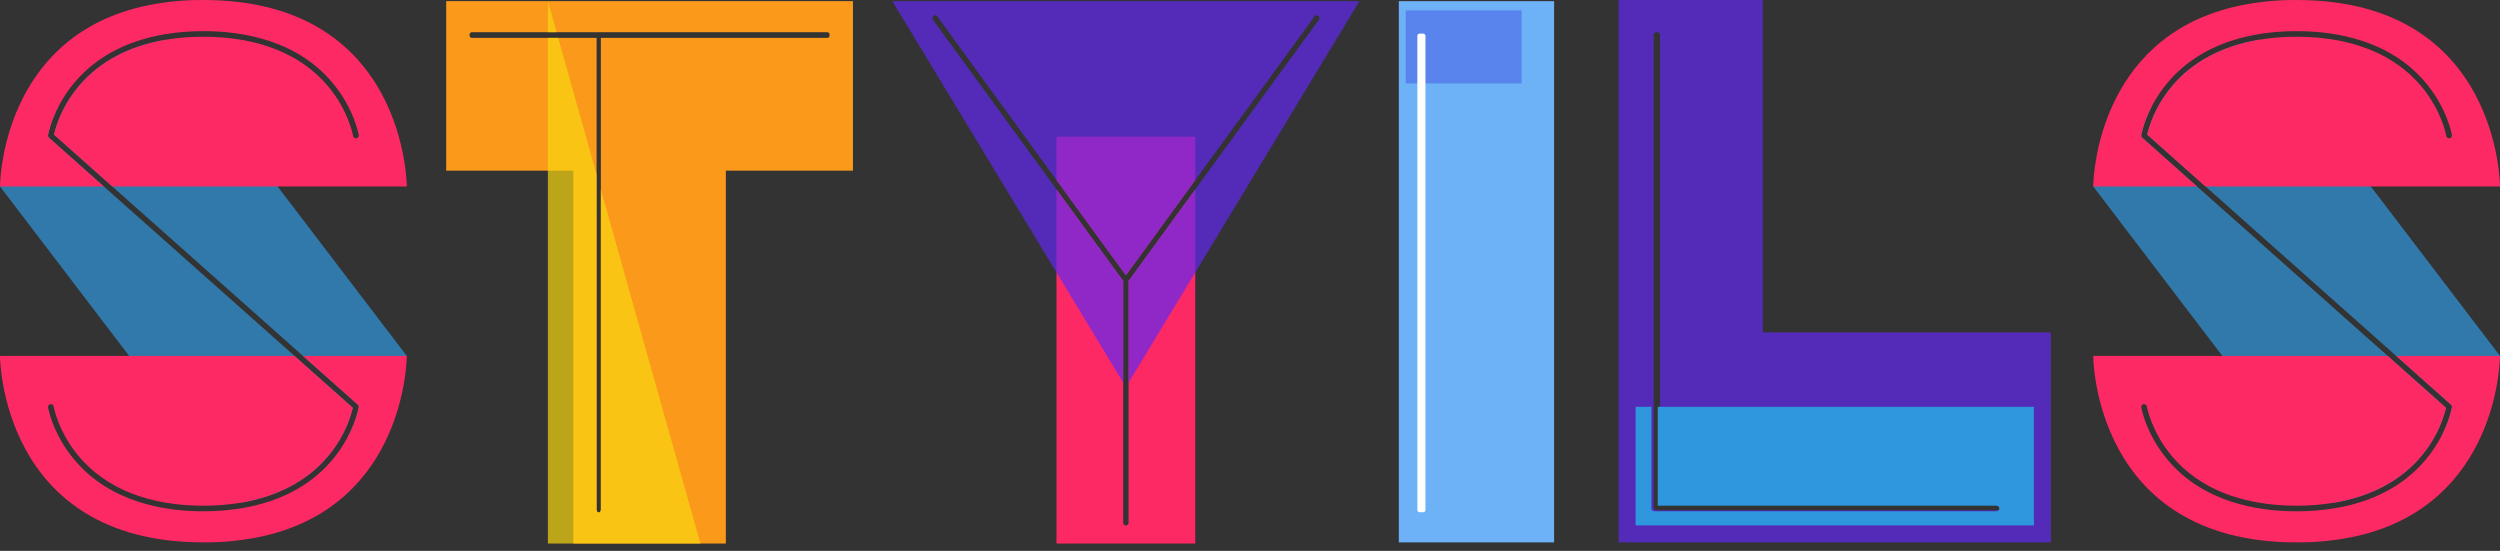 <svg
  width="295px"
  height="65px"
  viewBox="0 0 295 65"
  version="1.1"
  xmlns="http://www.w3.org/2000/svg"
  xmlns:xlink="http://www.w3.org/1999/xlink"
>
  <rect x="0" y="0" width="295" height="65" fill="#333333" stroke="none"/>
  <g id="页面-1" stroke="none" stroke-width="1" fill="none" fill-rule="evenodd">
    <g id="编组-2" fill-rule="nonzero">
      <g id="编组" transform="translate(0, 0)">
        <path
          d="M32.762,22.009 L19.572,4.689 C15.219,5.423 11.707,7.287 9.279,10.188 C7.885,11.838 6.888,13.785 6.364,15.879 L13.251,22.002 L35.751,42 L42.221,47.752 C42.307,47.828 42.348,47.943 42.329,48.056 C42.314,48.145 42.047,49.668 41.001,51.625 L48,42 L32.762,22.009 Z M34.749,42 L12.248,22.002 L5.779,16.25 C5.693,16.174 5.652,16.059 5.671,15.946 C5.686,15.858 5.953,14.334 6.999,12.377 L0,22.002 L15.238,42 L28.428,59.313 C32.781,58.579 36.293,56.715 38.721,53.814 C40.115,52.165 41.112,50.218 41.634,48.123 L34.749,42 Z"
          id="形状"
          fill="#2F97DD"
          opacity="0.7"
        ></path>
        <path
          d="M12.248,22.002 L0,22.002 C0,22.002 0,5.839 15.112,1.221 C15.599,1.072 16.1,0.935 16.617,0.811 C19.038,0.252 21.516,-0.02 24,0.001 C48,0.001 48,22.002 48,22.002 L13.251,22.002 L6.364,15.879 C6.888,13.785 7.885,11.838 9.279,10.188 C11.707,7.287 15.219,5.423 19.572,4.689 C21.036,4.448 22.517,4.329 24,4.335 C30.427,4.335 35.516,6.359 38.721,10.188 C41.147,13.086 41.666,16.027 41.671,16.056 C41.708,16.231 41.876,16.346 42.053,16.317 C42.229,16.288 42.351,16.124 42.329,15.946 C42.308,15.821 41.782,12.822 39.256,9.793 C35.041,4.733 28.633,3.673 24,3.673 C22.364,3.668 20.73,3.811 19.119,4.1 C15.777,4.714 12.241,6.106 9.47,8.986 C9.221,9.243 8.979,9.511 8.744,9.793 C8.076,10.593 7.492,11.459 6.999,12.377 C5.953,14.334 5.686,15.858 5.671,15.946 C5.652,16.059 5.693,16.174 5.779,16.25 L12.248,22.002 Z M42.221,47.752 C42.307,47.828 42.348,47.943 42.329,48.056 C42.314,48.145 42.047,49.668 41.001,51.625 C40.509,52.545 39.924,53.413 39.256,54.215 C39.021,54.497 38.779,54.762 38.53,55.022 C35.759,57.902 32.224,59.294 28.881,59.908 C27.27,60.197 25.636,60.34 24,60.335 C19.367,60.335 12.959,59.272 8.744,54.215 C6.215,51.181 5.692,48.182 5.671,48.061 C5.649,47.884 5.771,47.72 5.947,47.691 C6.124,47.661 6.292,47.777 6.329,47.952 C6.329,47.981 6.853,50.922 9.279,53.82 C12.484,57.649 17.575,59.673 24,59.673 C25.483,59.679 26.964,59.56 28.428,59.319 C32.781,58.584 36.293,56.72 38.721,53.82 C40.115,52.171 41.112,50.223 41.634,48.128 L34.749,42 L0,42 C0,42 0,64.001 24,64.001 C26.485,64.022 28.963,63.749 31.385,63.19 C31.903,63.067 32.403,62.93 32.889,62.78 C48,58.163 48,42 48,42 L35.751,42 L42.221,47.752 Z"
          id="形状"
          fill="#FD2965"
        ></path>
      </g>
      <g id="编组" transform="translate(247, 0)">
        <path
          d="M32.762,22.009 L19.572,4.689 C15.219,5.423 11.707,7.287 9.279,10.188 C7.885,11.838 6.888,13.785 6.364,15.879 L13.251,22.002 L35.751,42 L42.221,47.752 C42.307,47.828 42.348,47.943 42.329,48.056 C42.314,48.145 42.047,49.668 41.001,51.625 L48,42 L32.762,22.009 Z M34.749,42 L12.248,22.002 L5.779,16.25 C5.693,16.174 5.652,16.059 5.671,15.946 C5.686,15.858 5.953,14.334 6.999,12.377 L0,22.002 L15.238,42 L28.428,59.313 C32.781,58.579 36.293,56.715 38.721,53.814 C40.115,52.165 41.112,50.218 41.634,48.123 L34.749,42 Z"
          id="形状"
          fill="#2F97DD"
          opacity="0.7"
        ></path>
        <path
          d="M12.248,22.002 L0,22.002 C0,22.002 0,5.839 15.112,1.221 C15.599,1.072 16.1,0.935 16.617,0.811 C19.038,0.252 21.516,-0.02 24,0.001 C48,0.001 48,22.002 48,22.002 L13.251,22.002 L6.364,15.879 C6.888,13.785 7.885,11.838 9.279,10.188 C11.707,7.287 15.219,5.423 19.572,4.689 C21.036,4.448 22.517,4.329 24,4.335 C30.427,4.335 35.516,6.359 38.721,10.188 C41.147,13.086 41.666,16.027 41.671,16.056 C41.708,16.231 41.876,16.346 42.053,16.317 C42.229,16.288 42.351,16.124 42.329,15.946 C42.308,15.821 41.782,12.822 39.256,9.793 C35.041,4.733 28.633,3.673 24,3.673 C22.364,3.668 20.73,3.811 19.119,4.1 C15.777,4.714 12.241,6.106 9.47,8.986 C9.221,9.243 8.979,9.511 8.744,9.793 C8.076,10.593 7.492,11.459 6.999,12.377 C5.953,14.334 5.686,15.858 5.671,15.946 C5.652,16.059 5.693,16.174 5.779,16.25 L12.248,22.002 Z M42.221,47.752 C42.307,47.828 42.348,47.943 42.329,48.056 C42.314,48.145 42.047,49.668 41.001,51.625 C40.509,52.545 39.924,53.413 39.256,54.215 C39.021,54.497 38.779,54.762 38.53,55.022 C35.759,57.902 32.224,59.294 28.881,59.908 C27.27,60.197 25.636,60.34 24,60.335 C19.367,60.335 12.959,59.272 8.744,54.215 C6.215,51.181 5.692,48.182 5.671,48.061 C5.649,47.884 5.771,47.72 5.947,47.691 C6.124,47.661 6.292,47.777 6.329,47.952 C6.329,47.981 6.853,50.922 9.279,53.82 C12.484,57.649 17.575,59.673 24,59.673 C25.483,59.679 26.964,59.56 28.428,59.319 C32.781,58.584 36.293,56.72 38.721,53.82 C40.115,52.171 41.112,50.223 41.634,48.128 L34.749,42 L0,42 C0,42 0,64.001 24,64.001 C26.485,64.022 28.963,63.749 31.385,63.19 C31.903,63.067 32.403,62.93 32.889,62.78 C48,58.163 48,42 48,42 L35.751,42 L42.221,47.752 Z"
          id="形状"
          fill="#FD2965"
        ></path>
      </g>
      <rect
        id="矩形"
        fill="#6DB1F7"
        x="165.06"
        y="0.137"
        width="18.325"
        height="63.863"
      ></rect>
      <rect
        id="矩形"
        fill-opacity="0.6"
        fill="#4B65E6"
        x="165.88"
        y="1.231"
        width="13.675"
        height="8.615"
      ></rect>
      <path
        d="M167.598,3.966 L167.855,3.966 C167.976,3.966 168.021,3.979 168.065,4.002 C168.11,4.026 168.145,4.061 168.169,4.106 C168.192,4.15 168.205,4.195 168.205,4.316 L168.205,60.094 C168.205,60.216 168.192,60.26 168.169,60.305 C168.145,60.349 168.11,60.384 168.065,60.408 C168.021,60.432 167.976,60.444 167.855,60.444 L167.598,60.444 C167.477,60.444 167.432,60.432 167.388,60.408 C167.343,60.384 167.308,60.349 167.284,60.305 C167.261,60.26 167.248,60.216 167.248,60.094 L167.248,4.316 C167.248,4.195 167.261,4.15 167.284,4.106 C167.308,4.061 167.343,4.026 167.388,4.002 C167.432,3.979 167.477,3.966 167.598,3.966 Z"
        id="路径"
        fill="#FFFFFF"
      ></path>
      <g id="形状" transform="translate(52.65, 0.137)">
        <path
          d="M12,0 L0,0 L0,20 L15,20 L15,64 L33,64 L33,20 L48,20 L48,0 L12,0 Z M45,4.334 L18.25,4.334 L18.25,60 C18.25,60.184 18.138,60.334 18,60.334 C17.862,60.334 17.75,60.184 17.75,60 L17.75,4.334 L3,4.334 C2.862,4.334 2.75,4.184 2.75,4 C2.75,3.816 2.862,3.666 3,3.666 L45,3.666 C45.138,3.666 45.25,3.816 45.25,4 C45.25,4.184 45.138,4.334 45,4.334 Z"
          fill="#FA991A"
        ></path>
        <path
          d="M18.25,22.222 L18.25,60 C18.25,60.184 18.138,60.334 18,60.334 C17.862,60.334 17.75,60.184 17.75,60 L17.75,20.444 L13.218,4.334 L12,4.334 L12,64 L30,64 L18.25,22.222 Z M12,0 L12,3.666 L13.032,3.666 L12,0 Z"
          fill="#F9D611"
          opacity="0.7"
        ></path>
      </g>
      <g id="路径" transform="translate(105.299, 0.137)">
        <path
          d="M27.873,33.231 L27.873,61.538 C27.873,61.723 27.731,61.872 27.556,61.872 C27.38,61.872 27.238,61.723 27.238,61.538 L27.238,33.231 C27.239,33.175 27.253,33.12 27.279,33.071 L19.369,22.214 L19.369,64 L35.742,64 L35.742,22.214 L27.832,33.071 C27.858,33.12 27.872,33.175 27.873,33.231 L27.873,33.231 Z"
          fill="#FD2965"
        ></path>
        <polygon
          fill="#FD2965"
          points="19.369 16 19.369 21.117 27.556 32.356 35.742 21.117 35.742 16"
        ></polygon>
        <path
          d="M0,0 L19.369,32.01 L27.238,45.015 L27.238,33.231 C27.239,33.175 27.253,33.12 27.279,33.071 L19.369,22.214 L4.792,2.203 C4.723,2.109 4.706,1.982 4.749,1.871 C4.792,1.761 4.888,1.682 5.001,1.666 C5.113,1.65 5.226,1.698 5.295,1.793 L19.369,21.117 L27.556,32.356 L35.742,21.117 L49.817,1.797 C49.887,1.702 49.999,1.654 50.112,1.67 C50.224,1.687 50.32,1.765 50.363,1.875 C50.406,1.986 50.39,2.113 50.32,2.207 L35.742,22.214 L27.832,33.071 C27.858,33.12 27.872,33.175 27.873,33.231 L27.873,45.015 L35.742,32.01 L55.111,0 L0,0 Z"
          fill="#6228F1"
          opacity="0.7"
        ></path>
      </g>
      <rect
        id="矩形"
        fill-opacity="0"
        fill="#333333"
        x="232.342"
        y="0.274"
        width="6.291"
        height="6.291"
      ></rect>
      <g id="编组" transform="translate(191, 0)">
        <path
          d="M17,39.226 L17,0 L0,0 L0,64 L51,64 L51,39.226 L17,39.226 Z M4.131,4.129 C4.131,3.939 4.3,3.785 4.507,3.785 C4.715,3.785 4.883,3.939 4.883,4.129 L4.883,59.527 L45.072,59.527 C45.212,59.518 45.345,59.582 45.418,59.692 C45.491,59.801 45.491,59.939 45.418,60.049 C45.345,60.159 45.212,60.222 45.072,60.214 L4.507,60.214 C4.3,60.214 4.131,60.06 4.131,59.87 L4.131,4.129 Z"
          id="形状"
          fill="#6228F1"
          opacity="0.7"
        ></path>
        <path
          d="M4.612,59.667 L44.524,59.667 C44.663,59.659 44.795,59.721 44.867,59.827 C44.939,59.933 44.939,60.067 44.867,60.173 C44.795,60.279 44.663,60.341 44.524,60.333 L4.239,60.333 C4.033,60.333 3.865,60.184 3.865,59.999 L3.865,48 L2,48 L2,62 L49,62 L49,48 L4.612,48 L4.612,59.667 Z"
          id="路径"
          fill="#2F97DD"
        ></path>
      </g>
    </g>
  </g>
</svg>
